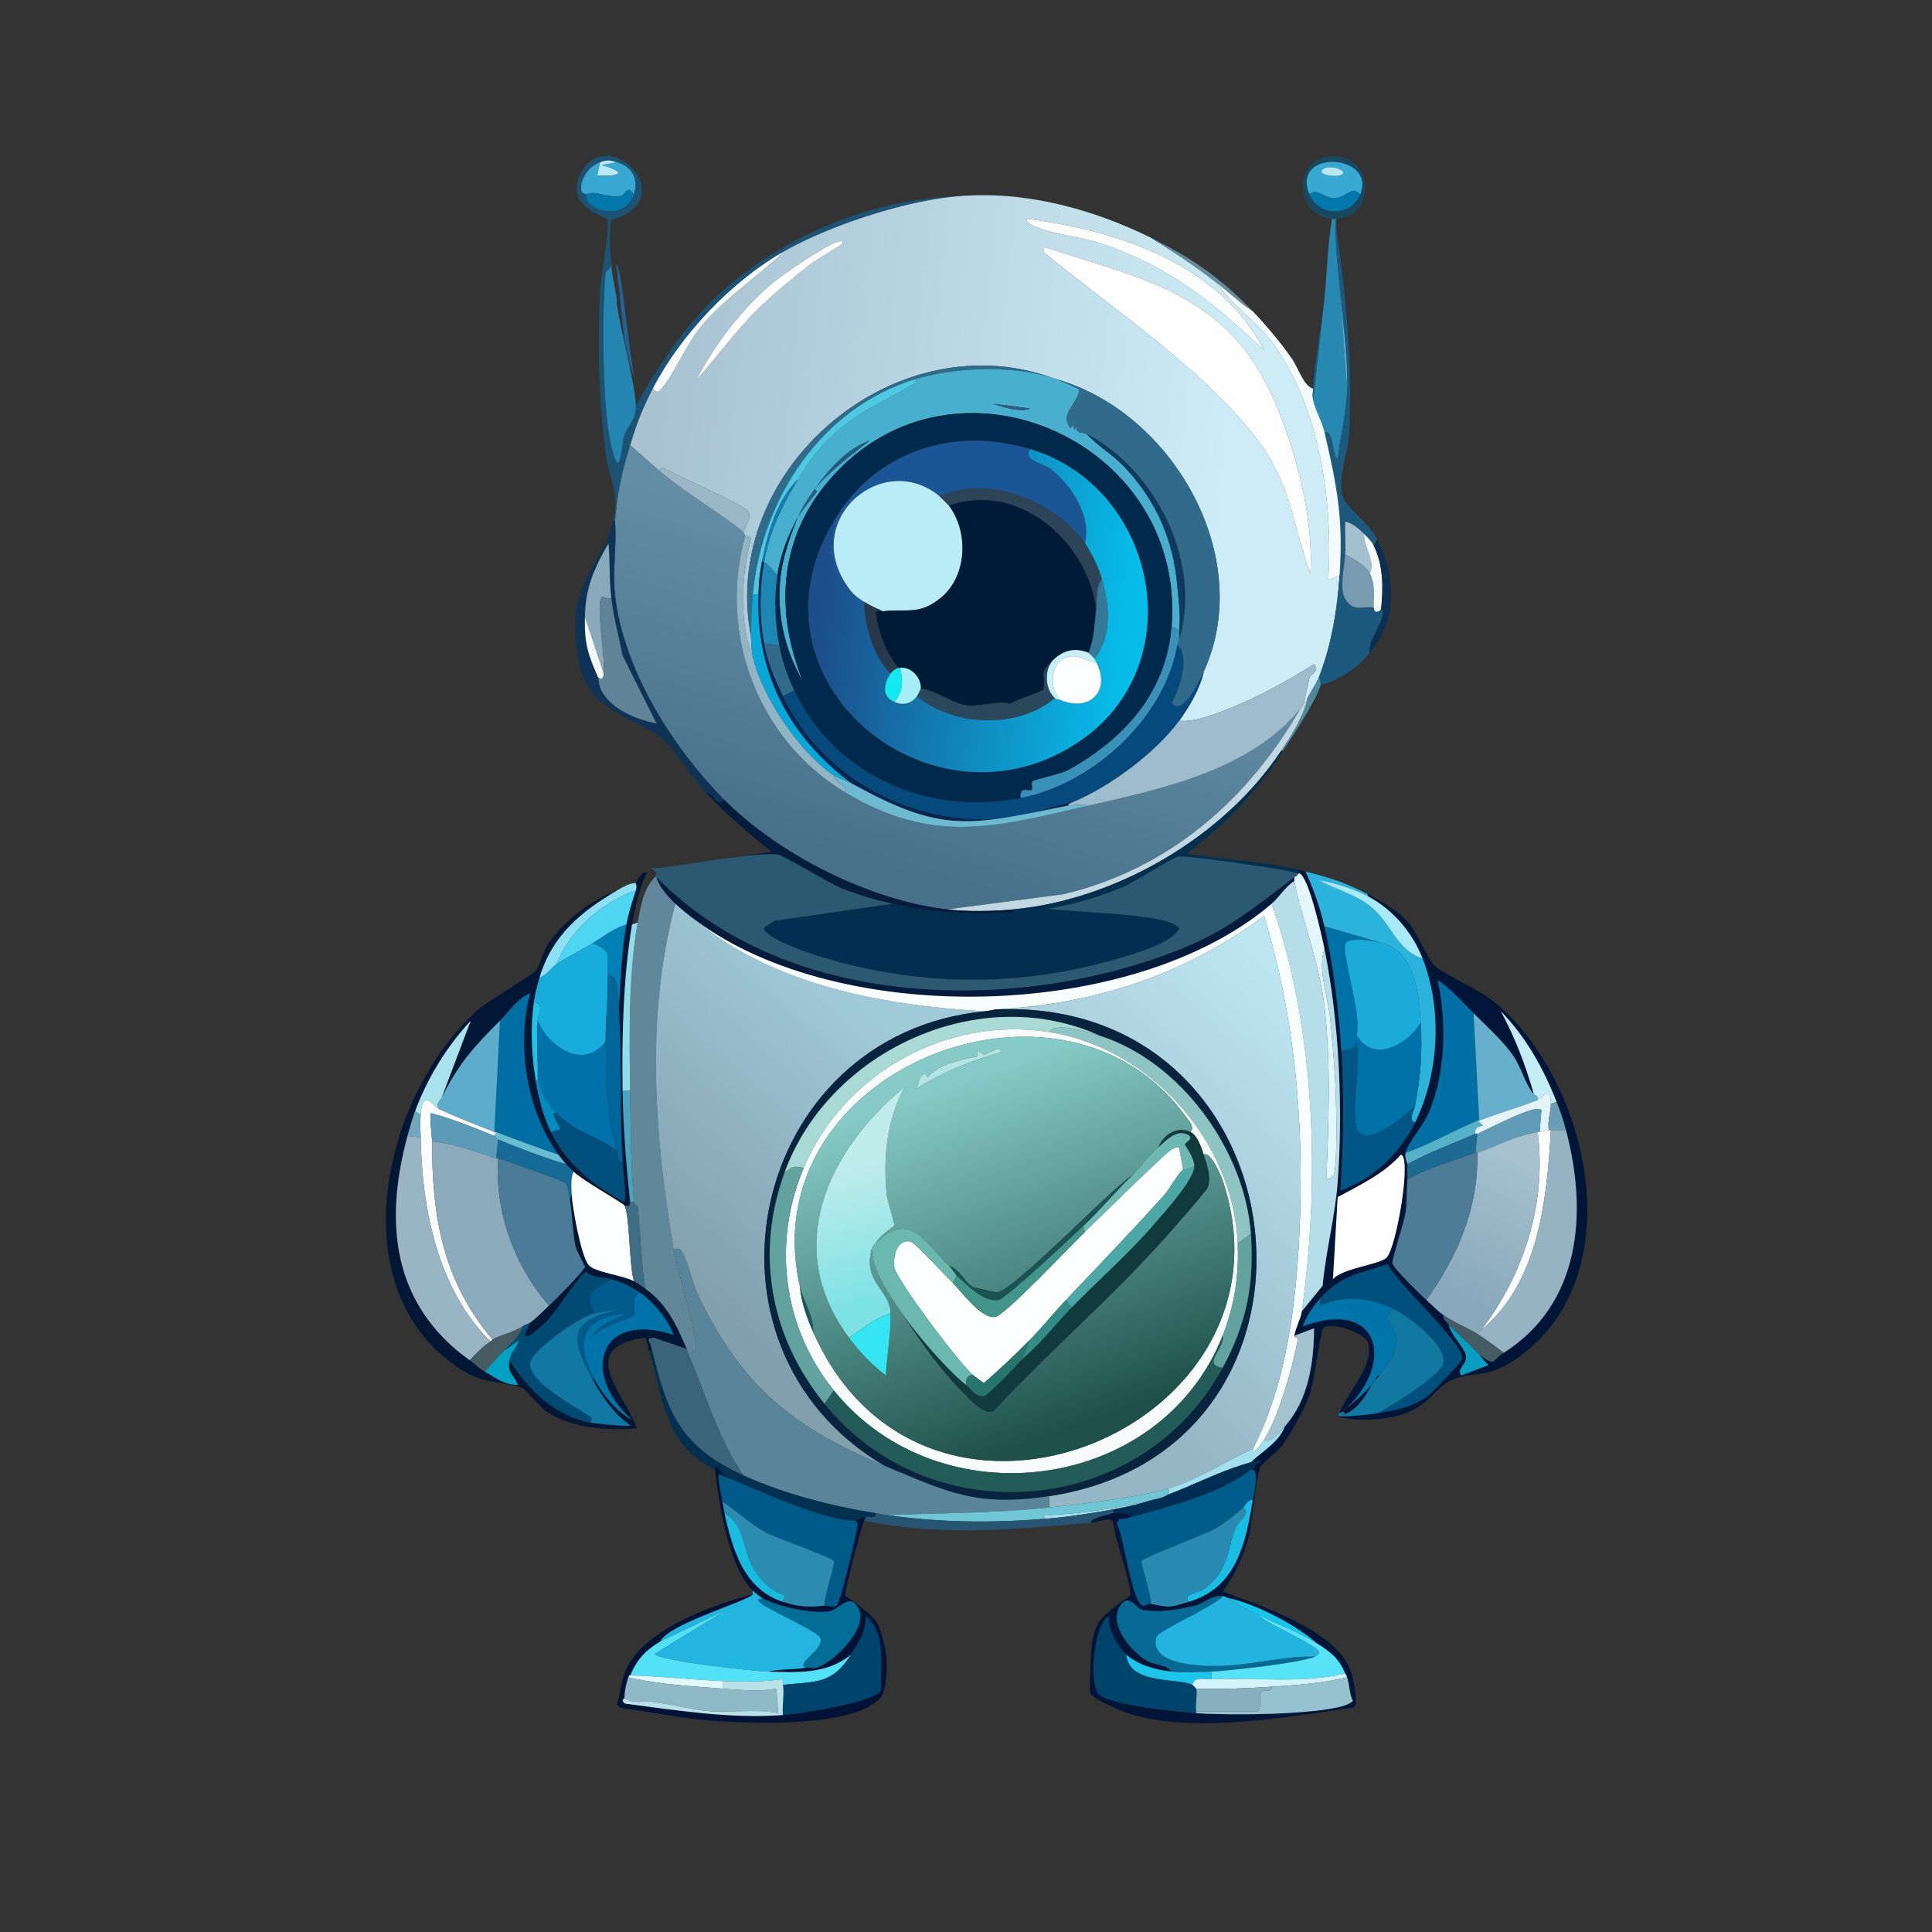 <svg xmlns="http://www.w3.org/2000/svg" width="1024" height="1024"><rect width="100%" height="100%" fill="#333333" stroke="none"/><defs><linearGradient id="a" x1="347.541" x2="700.407" y1="224.23" y2="263.094" gradientUnits="userSpaceOnUse"><stop offset="0%" style="stop-color:#a8c2d2"/><stop offset="85.352%" style="stop-color:#cdecf5"/></linearGradient></defs><defs><linearGradient id="b" x1="522.021" x2="475.213" y1="312.685" y2="463.593" gradientUnits="userSpaceOnUse"><stop offset="0%" style="stop-color:#648da5"/><stop offset="100%" style="stop-color:#47708a"/></linearGradient></defs><defs><linearGradient id="c" x1="437.851" x2="597.639" y1="313.989" y2="333.701" gradientUnits="userSpaceOnUse"><stop offset="0%" style="stop-color:#1c4e8b"/><stop offset="100%" style="stop-color:#07bce9"/></linearGradient></defs><defs><linearGradient id="d" x1="493.887" x2="377.905" y1="563.704" y2="693.411" gradientUnits="userSpaceOnUse"><stop offset="0%" style="stop-color:#a1cad9"/><stop offset="100%" style="stop-color:#829fad"/></linearGradient></defs><defs><linearGradient id="e" x1="703.179" x2="554.594" y1="540.526" y2="701.409" gradientUnits="userSpaceOnUse"><stop offset="0%" style="stop-color:#bde6f1"/><stop offset="100%" style="stop-color:#95b6c5"/></linearGradient></defs><defs><linearGradient id="f" x1="505.435" x2="571.238" y1="573.053" y2="756.614" gradientUnits="userSpaceOnUse"><stop offset="0%" style="stop-color:#86cbc7"/><stop offset="100%" style="stop-color:#1e504b"/></linearGradient></defs><defs><linearGradient id="g" x1="450.506" x2="468.297" y1="616.781" y2="688.611" gradientUnits="userSpaceOnUse"><stop offset="0%" style="stop-color:#c1ecec"/><stop offset="100%" style="stop-color:#7ee2e4"/></linearGradient></defs><defs><linearGradient id="h" x1="805.209" x2="771.217" y1="612.928" y2="687.551" gradientUnits="userSpaceOnUse"><stop offset="0%" style="stop-color:#a7c1cf"/><stop offset="100%" style="stop-color:#88a8bb"/></linearGradient></defs><path fill="#1c5375" d="M324 140c.063 1.798-2.976 4.231-3 4.5-1.958 21.88-1.919 71.034 3 92 4.837 20.613 5.274-1.085 7-6 1.919-5.464 6.027-7.45 6-15.5 13.558-23.826 27.481-45.002 48.5-63 33.389-28.59 78.43-46.657 122.5-48-28.233 2.401-67.375 15.188-92 29-28.068 15.742-55.354 44.526-70 73-5.593 10.873-8.449 18.285-12 30-4.449 14.679-6.914 25.193-8 41-.059-.764-.151-1.103-1-1 3.803-15.356-2.376-22.433-4-35.5-3.603-28.998-4.416-56.758-3-86 .284-5.872 5.312-35.219 4-38-1.064-2.256-23.623-6.626-14-25 13.919-26.576 54.865 13.903 16 25-1.512 8.391-.492 15.234 0 23.5m-6-54c-5.568 1.975-10.334 8.457-10 14.5.125 2.264 2.926 2.319 3 2.5.088.213-1.178 2.499 1 4.5 7.895 7.252 20.94 5.866 24-4.5 2.421-8.203-.807-14.626-9-17-3.955-1.146-5.112-1.38-9 0"/><path fill="#194760" d="M708 116c-.653.038-1.348.041-2 0-19.335-1.23-20.95-30.283-2.5-33 24.467-3.603 27.395 31.683 4.5 33m-14-13c5.087 12.425 22.455 11.613 27 0 8.497-21.71-36.911-24.209-27 0"/><path fill="#b9e8f7" d="m327 86-8 1.5c14.825 4.152 8.508 6.242-2.5 5.5l1.5-7c3.888-1.38 5.045-1.146 9 0"/><path fill="#38a9d2" d="M721 103c-5.306-4.917-6.867 2.08-14.5 2-4.796-.051-8.378-5.591-12.5-2-9.911-24.209 35.497-21.71 27 0m-18.5-14c-8.035 3.435 8.962 6.227 9.5 2.5-1.171-2.694-7.528-3.343-9.5-2.5"/><path fill="#38a7d1" d="M327 86c8.193 2.374 11.421 8.797 9 17-4.097-5.692-3.945.649-7.5 1-7.821.772-12.92-3.31-17.5-1-.074-.181-2.875-.236-3-2.5-.334-6.043 4.432-12.525 10-14.5l-1.5 7c11.008.742 17.325-1.348 2.5-5.5z"/><path fill="#b9e8f5" d="M702.5 89c1.972-.843 8.329-.194 9.5 2.5-.538 3.727-17.535.935-9.5-2.5"/><path fill="#0277aa" d="M336 103c-3.06 10.366-16.105 11.752-24 4.5-2.178-2.001-.912-4.287-1-4.5 4.58-2.31 9.679 1.772 17.5 1 3.555-.351 3.403-6.692 7.5-1"/><path fill="#0277ab" d="M721 103c-4.545 11.613-21.913 12.425-27 0 4.122-3.591 7.704 1.949 12.5 2 7.633.08 9.194-6.917 14.5-2"/><path fill="url(#a)" d="M610 126c12.223 7.614 23.648 15.056 35 24 8.106 12.14 21.535 20.805 30 32.5 24.686 34.104 31.583 83.917 29 125l6-2.5c-1.297 18.314-4.262 36.957-11 54-1.092 2.762-4.36 7.815-6 11-.421.818-1.346 1.815-2 3l3-13.5c.88-2.695 5.737-3.674 2.5-7.5-12.431 7.726-25.505 15.303-39 21-9.243 3.902-23.166 10.039-32.5 9 5.137-7.004 11.255-17.428 13-26 27.736-60.702-16.589-137.478-78-155a57 57 0 0 0-3-1c-83.702-29.385-175.706 49.376-159 137 .175 3.672.187 7.368 1 11-7.677-19.094-5.914-42.739-1-62.5-.565-1.567-2.893-1.371-3-1.5-.189-.229-.913-1.929-1-2 1.422-4.113 5.489-9.349 1.5-12-8.023-5.333-31.462-15.529-42-21-1.37-.711-3.914-2.127-3.5 1-5.421-4.537-10.588-9.452-16-14 3.551-11.715 6.407-19.127 12-30 2.907 2.204 2.532 2.346 5-.5 6.513-7.508 12.82-23.364 21-33 12.775-15.048 29.831-25.985 44-39.5 24.625-13.812 63.767-26.599 92-29 35.266-2.999 70.761 6.674 102 22m-65.5-10c-1.52 1.69 3.124 3.608 4 4 9.681 4.334 24.66 5.51 35 9 36.586 12.35 58.598 30.848 86.5 56.5-23.853-45.662-77.296-63.26-125.5-69.5m-100 12c-6.119 1.266-29.337 17.261-35 22-16.246 13.595-30.817 32.701-40.5 51.5 11.122-12.242 20.633-25.859 32.5-37.5 7.955-7.804 19.14-17.123 28-24 2.644-2.052 16.632-10.057 17-11 .574-1.472-.879-1.232-2-1m109 3-.5 2.5c36.951 30.54 83.392 60.745 113 99 18.234 23.559 18.892 44.767 28.5 71.5 1.957-28.969-7.704-65.717-19.5-92.5-24.476-55.575-68.091-63.379-121.5-80.5" style="fill:url(#a)"/>/&gt;<path fill="#fcfdfd" d="M544.5 116c48.204 6.24 101.647 23.838 125.5 69.5-27.902-25.652-49.914-44.15-86.5-56.5-10.34-3.49-25.319-4.666-35-9-.876-.392-5.52-2.31-4-4"/><path fill="#2789b2" d="M708 116c.08.978-.134 2.038 0 3-.471 10.643 1.16 21.403 2 32l4 55c-.31 12.461-3.526 25.14-5 37.5-3.399-2.677-1.644-15.039-7-14.5-1.378-5.942-5.254-12.361-6-17l6-54c1.362-13.985 1.661-28.105 4-42 .652.041 1.347.038 2 0"/><path fill="#1d587d" d="m730 286-2 3c-1.28-2.529-3.129-4.034-5-6-2.04-2.142-6.863-6.238-10-6.5-.314 5.789.431 11.74 0 17.5-.478 6.381-3.272 18.327 0 23.5 4.742 7.497 9.943 3.41 15 4.5.279.06.237 4.397 4 1-.014.134 1.472-.243 1 2.5-1.22 7.087-7.72 13.39-7 20.5-6.89 8.194-15.537 14.38-26 17 .06-.197-.539-3.402-1-4 6.738-17.043 9.703-35.686 11-54 2.116-29.881-1.4-47.545-8-76 5.356-.539 3.601 11.823 7 14.5 1.474-12.36 4.69-25.039 5-37.5.414-16.662-2.643-37.895-4-55-.84-10.597-2.471-21.357-2-32 5.339 38.397 9.084 72.334 7 111.5-.516 9.702-5.123 20.212-4 30 .996 8.684 13.628 14.762 19 25.5"/><path fill="#648aa0" d="M664 165c-6.704-4.33-12.712-10.045-19-15-11.352-8.944-22.777-16.386-35-24 21.331 10.465 37.583 21.759 54 39"/><path fill="#fdfdfd" d="M444.5 128c1.121-.232 2.574-.472 2 1-.368.943-14.356 8.948-17 11-8.86 6.877-20.045 16.196-28 24-11.867 11.641-21.378 25.258-32.5 37.5 9.683-18.799 24.254-37.905 40.5-51.5 5.663-4.739 28.881-20.734 35-22"/><path fill="#fefefe" d="M553.5 131c53.409 17.121 97.024 24.925 121.5 80.5 11.796 26.783 21.457 63.531 19.5 92.5-9.608-26.733-10.266-47.941-28.5-71.5-29.608-38.255-76.049-68.46-113-99z"/><path fill="#f7fafb" d="M346 206c14.646-28.474 41.932-57.258 70-73-14.169 13.515-31.225 24.452-44 39.5-8.18 9.636-14.487 25.492-21 33-2.468 2.846-2.093 2.704-5 .5"/><path fill="#2385b0" d="M337 215c.027 8.05-4.081 10.036-6 15.5-1.726 4.915-2.163 26.613-7 6-4.919-20.966-4.958-70.12-3-92 .024-.269 3.063-2.702 3-4.5.418 7.032 2.152 12.811 3 19.5.028.222-.373-.66 0 2 1.913 13.628 9.965 43.248 10 53.5"/><path fill="#256292" d="M326.5 140c2.232-.264 5.094 27.581 5.5 30.5 1.417 10.194 2.424 20.433 4.5 30.5-7.358-19.342-6.952-40.818-10-61"/><path fill="#f4fbfd" d="M664 165c7.089 7.445 15.216 17.045 21 25.5 3.044 4.449 5.985 14.233 11 15.5-.132 2.921-.509 2.833 0 6 .746 4.639 4.622 11.058 6 17 6.6 28.455 10.116 46.119 8 76l-6 2.5c2.583-41.083-4.314-90.896-29-125-8.465-11.695-21.894-20.36-30-32.5 6.288 4.955 12.296 10.67 19 15"/><path fill="#6bb3cd" d="M710 151c1.357 17.105 4.414 38.338 4 55z"/><path fill="#145e8e" d="M696 212c-.509-3.167-.132-3.079 0-6 .643-14.235 4.532-32.936 6-48z"/><path fill="#306b8c" d="M557 200c-20.929-6.396-51.102-5.399-72 1-50.053 15.325-81.239 63.623-86 114-.416 4.4-1.164 18.545-1 22-16.706-87.624 75.298-166.385 159-137"/><path fill="#49afce" d="M557 200c1.125.344 1.904.604 3 1 1.49.538 11.75 4.889 12 5.5-.855 8.073-10.876 12.716-4.5 20.5l1-2 1 3 1-2c-.171 4.31 3.225 2.802 5.5 4 5.898 6.584 13.942 11.031 20 17.5 17.596 18.79 25.931 39.534 28 63 .711 8.068 1.775 14.75 1 23.5l-4-2c7.701-100.294-119.961-154.562-184-74.5-24.48 30.605-25.842 67.937-11.5 103.5-10.096-17.381-14.302-37.421-11.5-57.5 1.23-8.811 5.372-21.374 9-29.5 1.642-2.965 7.57-10.313 10-13.5.055-.072-1.383-1.014-1-1.5 6.765-8.566 20.205-18.629 29-25.5-12.201 4.34-21.794 15.329-29 25.5-3.975 5.61-6.122 8.553-9 15-5.225 9.435-9.456 20.113-11 31-2.171-2.471-4.091-5.266-7-7 2.817-16.512 9.55-29.929 18-44 17.237-28.703 32.476-34.268 60.5-50 1.26-.708 3.162-1.011 1.5-3 20.898-6.399 51.071-7.396 72-1m-30.5 14c5.089 1.797 14.335 4.709 19.5 2.5z"/><path fill="#4ec9e3" d="M423 254c-10.822 10.359-16.216 28.346-19 43-1.414 7.442-1.714 10.352-2 18h-3c4.761-50.377 35.947-98.675 86-114 1.662 1.989-.24 2.292-1.5 3-28.024 15.732-43.263 21.297-60.5 50"/><path fill="#306b8c" d="M638 356c-2.363 5.172-11.409 24.252-17 16.5 4.066-7.37 10.015-24.459 3-30.5.277-1.577.899-2.247 1-3 12.054-40.81-12.031-89.537-49-109-2.275-1.198-5.671.31-5.5-4l-1 2-1-3-1 2c-6.376-7.784 3.645-12.427 4.5-20.5-.25-.611-10.51-4.962-12-5.5 61.411 17.522 105.736 94.298 78 155"/><path fill="#2d5c7f" d="m526.5 214 19.5 2.5c-5.165 2.209-14.411-.703-19.5-2.5"/><path fill="#00294c" d="M621 332c-2.731 35.572-25.823 60.055-54.5 76-4.233 2.354-17.747 5.107-19 6-1.188.846-.043 3.895-.5 4.5-1.292 1.709-6.814-2.634-6 4.5-48.812 9.56-98.293-11.437-120-57-3.653-7.668-6.464-15.6-8-24-2.265-12.386-2.793-24.362-1-37 1.544-10.887 5.775-21.565 11-31-3.628 8.126-7.77 20.689-9 29.5-2.802 20.079 1.404 40.119 11.5 57.5-14.342-35.563-12.98-72.895 11.5-103.5 64.039-80.062 191.701-25.794 184 74.5m-179-56c-51.425 85.644 53.825 170.706 131.5 116 58.745-41.373 39.141-134.041-27.5-154-40.884-12.245-81.82 1.06-104 38"/><path fill="#0f395e" d="M625 339c.213-1.593-.144-3.377 0-5 .775-8.75-.289-15.432-1-23.5-2.069-23.466-10.404-44.21-28-63-6.058-6.469-14.102-10.916-20-17.5 36.969 19.463 61.054 68.19 49 109"/><path fill="#245b84" d="M432 259c7.206-10.171 16.799-21.16 29-25.5-8.795 6.871-22.235 16.934-29 25.5"/><path fill="#1a5595" d="M546 238c-4.023 6.341 6.953 7.294 11.5 11 10.837 8.832 21.053 24.68 17.5 39-15.982-22.521-50.681-36.681-77-25-29.732-24.376-72.054 11.245-50 46-10.699-5.379-7.687-22.84-6-33 22.18-36.94 63.116-50.245 104-38"/><path fill="url(#b)" d="M350 250c14.091 11.792 30.694 21.129 44 32 .087.071.811 1.771 1 2-14.619 51.844 6.78 108.276 53 136 46.79 28.066 79.655 18.281 129 7 39.259-8.975 85.055-18.646 112-51-28.062 48.542-69.987 84.824-125.5 98l-61.5 8c-40.926-4.663-89.086-28.978-118-58-27.464-27.566-53.676-69.138-58-108.5-1.467-13.349.952-26.195 0-38.5 1.086-15.807 3.551-26.321 8-41 5.412 4.548 10.579 9.463 16 14" style="fill:url(#b)"/>/&gt;<path fill="url(#c)" d="M442 276c-1.687 10.16-4.699 27.621 6 33 3.208 5.055 4.945 6.792 10 10 .429 13.268 4.599 28.177 14 38-3.414 5.116-5.105 11.903 2 15 4.806 2.095 8.938 1.053 12-3 19.587 16.087 53.197 17.539 73 1 1.029.935 2.346.724 3 1 15.632 6.591 26.994-4.939 19-20-.261-.493-.746-1.693-1-2 9.755-12.162 7.934-28.261 4-42-1.766-6.168-5.312-13.803-9-19 3.553-14.32-6.663-30.168-17.5-39-4.547-3.706-15.523-4.659-11.5-11 66.641 19.959 86.245 112.627 27.5 154-77.675 54.706-182.925-30.356-131.5-116" style="fill:url(#c)"/>/&gt;<path fill="#9bb6c7" d="M394 282c-13.306-10.871-29.909-20.208-44-32-.414-3.127 2.13-1.711 3.5-1 10.538 5.471 33.977 15.667 42 21 3.989 2.651-.078 7.887-1.5 12"/><path fill="#137db3" d="M423 254c-8.45 14.071-15.183 27.488-18 44-.256-.152-1.164.143-1-1 2.784-14.654 8.178-32.641 19-43"/><path fill="#baecf7" d="M498 263c.391.321 4.788 4.717 5 5 10.601 14.146 9.66 37.551-4.5 49-11.48 9.282-18.045 5.439-30.5 7-3.469-1.643-6.716-2.916-10-5-5.055-3.208-6.792-4.945-10-10-22.054-34.755 20.268-70.376 50-46"/><path fill="#255c82" d="M423 274c2.878-6.447 5.025-9.39 9-15-.383.486 1.055 1.428 1 1.5-2.43 3.187-8.358 10.535-10 13.5"/><path fill="#2d4357" d="M575 288c3.688 5.197 7.234 12.832 9 19-3.331 4.155-2.314 10.15-3 16-4.511-36.123-41.322-68.06-78-55-.212-.283-4.609-4.679-5-5 26.319-11.681 61.018 2.479 77 25"/><path fill="#001b37" d="M581 323c-.95 8.098-.987 15.07-4 23-7.531-3.025-13.561-1.246-19 4-8.358 8.061-3.007 7.154-5 15.5-.265 1.108-15.585 5.668-17.5 7.5-6.243-1.792-16.295 1.53-22 1-8.929-.829-16.746-7.998-25.5-9 .487-5.797-5.311-11.856-11-11-.341.051-.729-.09-1 0-6.705-8.649-10.407-18.812-12-29.5.629-.973 2.876-.359 4-.5 12.455-1.561 19.02 2.282 30.5-7 14.16-11.449 15.101-34.854 4.5-49 36.678-13.06 73.489 18.877 78 55"/><path fill="#0e3357" d="M326 277c.952 12.305-1.467 25.151 0 38.5 4.324 39.362 30.536 80.934 58 108.5-4.761 4.271-5.483-4.16-10-4-6.394-6.894-17.927-24.972-23.5-29-18.003-13.013-39.989-13.456-44.5-44.5-5.757-39.618 12.454-44.067 19-70.5.849-.103.941.236 1 1m-16 50c-.261 14.002 1.533 19.599 7 32 .646 1.464.045 4.003 2 7.5 5.46 9.769 18.598 14.907 29 17l-18-36c-2.036-10.277-4.722-20.037-6-30.5-1.189-9.731-.598-19.325-1.5-29-7.619 13.225-12.212 23.573-12.5 39"/><path fill="#a4c0cf" d="M723 283c-.421 6.646 6.249 14.448 3 21-2.177-4.368-8.748-7.932-13-10 .431-5.76-.314-11.711 0-17.5 3.137.262 7.96 4.358 10 6.5"/><path fill="#f5f9fa" d="M728 289c5.296 10.467 5.215 22.721 4 34-3.763 3.397-3.721-.94-4-1-.143-6.76 1.028-11.924-2-18 3.249-6.552-3.421-14.354-3-21 1.871 1.966 3.72 3.471 5 6"/><path fill="#92b5c6" d="M399 348c4.72 21.09 24.915 51.103 43 63 .404 4.268 8.249 6.111 6 9-46.22-27.724-67.619-84.156-53-136 .107.129 2.435-.067 3 1.5-4.914 19.761-6.677 43.406 1 62.5"/><path fill="#0c2f52" d="M730 286c10.016 20.023 10.769 42.435-4 60-.72-7.11 5.78-13.413 7-20.5.472-2.743-1.014-2.366-1-2.5 1.215-11.279 1.296-23.533-4-34z"/><path fill="#8aaabc" d="M324 317c-1.434.67-4.388-.977-5-.5-3.5 2.731 2.034 33.421 1 40.5l-10-30c.288-15.427 4.881-25.775 12.5-39 .902 9.675.311 19.269 1.5 29"/><path fill="#789baf" d="M726 304c3.028 6.076 1.857 11.24 2 18-5.057-1.09-10.258 2.997-15-4.5-3.272-5.173-.478-17.119 0-23.5 4.252 2.068 10.823 5.632 13 10"/><path fill="#092650" d="M405 298c-2.458 14.408-2.581 28.522 0 43 1.794 10.065 5.654 18.866 10 28 20.573 43.236 67.761 68.604 115.5 65 13.174-.995 25.71-6.582 38.5-9-.984.412-2.574.858-3 2-52.311 10.403-65.927 15.287-115-12-32.949-24.756-50.554-58.497-49-100 .286-7.648.586-10.558 2-18-.164 1.143.744.848 1 1"/><path fill="#1d86b3" d="M412 305c-1.793 12.638-1.265 24.614 1 37l-8-1c-2.581-14.478-2.458-28.592 0-43 2.909 1.734 4.829 4.529 7 7"/><path fill="#357897" d="M580 349c-.267-.323-2.803-2.921-3-3 3.013-7.93 3.05-14.902 4-23 .686-5.85-.331-11.845 3-16 3.934 13.739 5.755 29.838-4 42"/><path fill="#0aa6d8" d="M402 315c-1.554 41.503 16.051 75.244 49 100-2.298-1.278-6.331-2.244-9-4-18.085-11.897-38.28-41.91-43-63-.813-3.632-.825-7.328-1-11-.164-3.455.584-17.6 1-22z"/><path fill="#618398" d="M324 317c1.278 10.463 3.964 20.223 6 30.5l18 36c-10.402-2.093-23.54-7.231-29-17-1.955-3.497-1.354-6.036-2-7.5 2.179 1.519 2.626.561 3-2 1.034-7.079-4.5-37.769-1-40.5.612-.477 3.566 1.17 5 .5"/><path fill="#28394c" d="M468 324c-1.124.141-3.371-.473-4 .5 1.593 10.688 5.295 20.851 12 29.5-1.439.477-3.352 2.028-4 3-9.401-9.823-13.571-24.732-14-38 3.284 2.084 6.531 3.357 10 5"/><path fill="#f3f9f9" d="M320 357c-.374 2.561-.821 3.519-3 2-5.467-12.401-7.261-17.998-7-32z"/><path fill="#3991b9" d="M625 334c-.144 1.623.213 3.407 0 5-.101.753-.723 1.423-1 3-6.822 38.87-44.738 73.506-83 81-.814-7.134 4.708-2.791 6-4.5.457-.605-.688-3.654.5-4.5 1.253-.893 14.767-3.646 19-6 28.677-15.945 51.769-40.428 54.5-76z"/><path fill="#306b8c" d="M413 342c1.536 8.4 4.347 16.332 8 24l-6 3c-4.346-9.134-8.206-17.935-10-28z"/><path fill="#064a7d" d="M638 356c-1.745 8.572-7.863 18.996-13 26-12.425 16.94-36.661 34.904-56 43-12.79 2.418-25.326 8.005-38.5 9-47.739 3.604-94.927-21.764-115.5-65l6-3c21.707 45.563 71.188 66.56 120 57 38.262-7.494 76.178-42.13 83-81 7.015 6.041 1.066 23.13-3 30.5 5.591 7.752 14.637-11.328 17-16.5"/><path fill="#c8f0f8" d="M577 346c.197.079 2.733 2.677 3 3 .254.307.739 1.507 1 2-5.231-.141-8.283-4.151-14.5-3-9.722 1.8-11.037 16.725-4.5 23-.654-.276-1.971-.065-3-1-5.167-4.697-5.686-14.935-1-20 5.439-5.246 11.469-7.025 19-4"/><path fill="#fdfefe" d="M581 351c7.994 15.061-3.368 26.591-19 20-6.537-6.275-5.222-21.2 4.5-23 6.217-1.151 9.269 2.859 14.5 3"/><path fill="#2b475c" d="M558 350c-4.686 5.065-4.167 15.303 1 20-19.803 16.539-53.413 15.087-73-1 .341-.451 1.981-3.777 2-4 8.754 1.002 16.571 8.171 25.5 9 5.705.53 15.757-2.792 22-1 1.915-1.832 17.235-6.392 17.5-7.5 1.993-8.346-3.358-7.439 5-15.5"/><path fill="#9ebccd" d="M691 373c-.907 1.642-1.61 2.326-2 3-26.945 32.354-72.741 42.025-112 51-1.608-.813-9.656-.267-11 0 .426-1.142 2.016-1.588 3-2 19.339-8.096 43.575-26.06 56-43 9.334 1.039 23.257-5.098 32.5-9 13.495-5.697 26.569-13.274 39-21 3.237 3.826-1.62 4.805-2.5 7.5z"/><path fill="#a7eff7" d="M488 365c-.019.223-1.659 3.549-2 4-3.062 4.053-7.194 5.095-12 3 4.767-5.522 4.705-11.116 3-18 5.689-.856 11.487 5.203 11 11"/><path fill="#13e9f1" d="M476 354c.271-.09.659.051 1 0 1.705 6.884 1.767 12.478-3 18-7.105-3.097-5.414-9.884-2-15 .648-.972 2.561-2.523 4-3"/><path fill="#50889d" d="M700 363c-2.671 8.799-14.588 26.689-20 35h-1c5.329-8.023 12.105-18.56 14-28 1.64-3.185 4.908-8.238 6-11 .461.598 1.06 3.803 1 4"/><path fill="#c1d7e2" d="M679 398c-30.303 45.623-87.423 78.912-142 84-11.095 1.034-23.95 1.259-35 0l61.5-8c55.513-13.176 97.438-49.458 125.5-98 .39-.674 1.093-1.358 2-3 .654-1.185 1.579-2.182 2-3-1.895 9.44-8.671 19.977-14 28"/><path fill="#022f4f" d="M689 461v2c-.233-.144-.719.134-1 0-4.214-1.999-59.08-9.777-63.5-9-2.75.484-23.354 13.61-29 16-12.642 5.35-25.904 9.323-39.5 11.5 8.591 2.082 67.7 2.479 69 11-4.658 6.855-17.449 10.935-25.5 13.5-54.645 17.409-110.184 17.723-165 1-4.509-1.376-30.68-10.036-29.5-15.5l5.5-3.5 62.5-9c19.745 4.422 39.264 5.584 59.5 5 1.826-.053 4.937 1.001 4.5-2 54.577-5.088 111.697-38.377 142-84h1c-14.422 22.146-30.059 38.304-51 54.5 19.786 3.063 40.473 4.144 60 8.5"/><path fill="#6db9cf" d="M451 415c49.073 27.287 62.689 22.403 115 12 1.344-.267 9.392-.813 11 0-49.345 11.281-82.21 21.066-129-7 2.249-2.889-5.596-4.732-6-9 2.669 1.756 6.702 2.722 9 4"/><path fill="#041d3e" d="M384 424c28.914 29.022 77.074 53.337 118 58 11.05 1.259 23.905 1.034 35 0 .437 3.001-2.674 1.947-4.5 2-20.236.584-39.755-.578-59.5-5-8.991-2.013-17.946-4.612-26.5-8-6.547-2.593-31.212-17.548-34-18-9.989-1.618-49.528 5.447-62.5 7l59-8.5c-12.403-10.004-24.12-19.768-35-31.5 4.517-.16 5.239 8.271 10 4"/><path fill="#2c5972" d="m473 479-62.5 9-5.5 3.5c-1.18 5.464 24.991 14.124 29.5 15.5 54.816 16.723 110.355 16.409 165-1 8.051-2.565 20.842-6.645 25.5-13.5-1.3-8.521-60.409-8.918-69-11 13.596-2.177 26.858-6.15 39.5-11.5 5.646-2.39 26.25-15.516 29-16 4.42-.777 59.286 7.001 63.5 9 .067 1.218-1.404 1.547-2 2-21.816 16.596-36.019 28.684-62.5 39-86.938 33.867-207.383 30.802-275.5-39h-1c1.912-2.616.695-3.41-2-4.5.478-.984 3.689-.343 5-.5 12.972-1.553 52.511-8.618 62.5-7 2.788.452 27.453 15.407 34 18 8.554 3.388 17.509 5.987 26.5 8"/><path fill="#011538" d="M692 462c4.224 9.165 7.71 19.176 10 29 4.678 20.074 7.703 45.37 9 66 1.549 24.638.992 49.393-.5 74 17.398-6.343 31.46-19.626 39.5-36 12.759-25.983 14.606-59.949 4-87-5.463-13.932-15.719-25.877-29-33v-1c7.398 3.877 15.288 8.28 21 14.5 5.304 5.776 10.986 20.641 14.5 23.5 8.156 6.634 23.784 11.772 35 22 49.021 44.706 69.143 145.43 7 187-14.166 9.476-20.522 5.731-32 10-11.811 4.393-12.367 18.14-39 21-5.347.574-18.322 1.161-22.5-2 1.348 1.747 17.942-.502 21-1 10.131-1.651 17.799-2.896 26.5-9 2.019-1.416 18.2-18.19 18.5-19.5 1.742-7.617-35.084-40.595-39.5-50.5-15.458 5.479-23.977 5.318-35.5 18-3.769 4.149-7.713 9.64-9.5 15 40.997-15.446 49.743 19.718 21.5 45-.289.241-1.488.871-2 1 3.702-10.714 18.912-25.302 15-37.5-1.575-4.91-20.952-12.168-24-7-.975 1.653-4.665 28.359-7 35-2.852 8.111-9.167 18.772-14 26-2.453 3.668-11.343 10.441-12 12-2.925 6.947-3.725 29.43-7 40-2.848 9.19-7.245 18.253-13 26 20.139 7.712 60.597 20.413 68 42.5 1.098 3.275 4.374 16.92 1.5 19-35.575 5.085-81.921 13.526-117 4-3.741-1.016-21.493-8.428-22.5-11.5-.621-1.893-.07-12.474 0-15.5.165-7.183.55-14.898 4-21.5 3.213-6.149 16.707-13.905 17-15 1.231-4.597-8.907-31.983-9-39-1.719-2.565-8.091.24-11 .5-4.263-1.31 10.356-4.917 11-5 3.074-.398 7.488-.191 10 2-2.124.592-4.202 1.341-6.5 1l-1.5 2.5c3.83 7.099 7.777 40.781 13.5 43.5 1.878.558 2.838-1.366 4.5-1 10.276 2.265 9.792 1.993 20-1 25.037-7.342 30.127-30.322 34-54 .466-2.851 4.079-16.723-1-16 1.952-1.493 3.361-3.72 6-4.5-1.838-1.139-4.274.003-6 .5 6.24-5.943 14.885-10.592 18-19 12.599-14.14 15.364-33.804 15.5-52l-10.5 4c.878-4.771 3.431-8.961 4-13l11-13.5c1.731-18.483 6.609-36.414 8-55 2.928-39.109.798-85.15-7-123.5-1.404-6.902-8.001-36.92-13-40v-2c.86.192 1.633.674 3 1m53 149c-.618 2.776 1.033 5.698 1 6-.356 3.271.177 6.028 0 8-.514 5.717-.255 11.941-1 17.5-.668 4.988-7.302 25.074-7 27 .424 2.7 14.974 16.82 18 19.5 2.964 2.625 5.802 5.698 9 8-.275 2.52 1.675 3.511 3 5 .219 4.76 8.544 12.657 9 16.5.618 5.211-5.18 6.611-2.5 10.5l14.5-5.5c-1.946-1.594-3.373-3.637-5-5.5 9.222 6.584 6.269 3.27 13-1 41.064-26.052 44.528-74.501 33-118-1.661-6.267-2.687-9.066-5-15-6.922-17.762-16.187-34.313-29.5-48 7.536 13.951 13.12 28.704 17.5 44-4.295-4.523-6.693-14.34-11-20.5-5.502-7.87-14.162-15.714-21-22.5-6.096-6.051-11.751-12.695-19-17.5 4.893 22.882 4.352 49.225-5 71-2.628 6.12-10.835 15.27-12 20.5m-2.5 1c-9.169 10.292-21.619 16.003-33.5 22.5l-2.5 43.5c5.065-5.976 25.042-7.729 28.5-11.5 5.289-5.767 13.326-53.707 7.5-54.5M621 886c-8.166-.868-17.803-3.446-24-9-4.472-4.008-10.481-14.521-9-20.5-8.702 4.588-10.753 36.624-5.5 41.5 6.293 5.842 41.915 9.273 51.5 10 15.897 1.205 62.565 1.057 78.5-4 .943-.299 4.228-1.685 4.5-2.5-1.808-3.899-1.693-8.452-3-12.5-.489-1.516-.941-1.861-1-2-3.445-8.16-7.679-11.318-15-16-11.38-9.938-32.09-20.748-47-24-1.036-.226-1.175-.856-3-1-6.808-.538-8.781 3.639-14.5 5-8.899 2.118-19.998 4.23-29 2-1.839-.456-6.838-9.939-11.5-.5-4.681 9.476 6.79 22.829 14.5 27.5 4.475 2.711 10.631 2.053 13.5 6"/><path fill="#021636" d="M335 490c-4.709 27.879-5.438 59.64-5 88 .303 19.607 1.904 39.512 4 59-.251.216.729 2.905-3 2-.798-1.413-21.865-13.088-27-18-1.035-.99-3.174-3.06-4-4a73 73 0 0 1-4-5c-16.757-23.027-22.503-58.128-15-85.5-6.526 2.381-11.286 9.765-16 14.5-14.102 14.163-21.935 22.703-31 41l15.5-41c-12.771 13.784-22.948 30.335-29.5 48-1.406 3.791-2.927 9.046-4 13-12.645 46.591-7.831 89.77 33 119 2.598 1.86 4.696 4.162 8 6 5.712 3.178 10.163 7.081 17.5 7-2.507-5.818-5.742-6.47-4.5-13 10.448 15.877 23.755 29.298 43 33 2.17.417 20.364 2.339 21 1.5-8.865-6.423-14.797-14.986-20-24.5h1c4.027 7.457 12.143 17.726 20 21.5-27.881-24.757-17.164-57.945 22-45-2.991-8.232-10.796-17.551-18-22.5-4.734-3.252-9.487-5.393-15-7-4.509-1.315-9.626-.401-13.5-4-9.38 8.926-15.513 23.268-26 31-1.335.985-5.148 4.964-6.5 2.5l3-6.5c3.049-2.083 7.008-6.329 10-9 2.66-2.375 18.876-18.821 19-20.5.044-.603-4.534-8.634-5-11-1.562-7.94-1.633-17.115-3-24.5l1-3c.363 6.963 4.938 32.71 9 37.5 3.133 3.694 17.748 5.435 24 8.5 1.601.785 4.393 2.852 6 4 11.637 8.312 16.553 19.345 22 32l-17.5-6-2.5.5c-.588 1.675.864 2.484 1 3.5.139 1.037.426 2.98-1 3-.653-2.11-.966-6.227-2.5-7-36.267 5.512-11.056 28.606-4 48-15.818 1.447-34.649-.071-48-9-3.117-2.085-11.136-11.591-12-12-9.111-4.314-19.764-1.516-33-10-65.114-41.738-42.038-144.611 8-190 6.702-6.079 29.127-18.756 31.5-21.5 1.818-2.102 4.318-11.443 7-15 9.162-12.151 21.612-22.135 36-27.5-19.134 11.231-34.336 23.827-41 46-1.16 3.86-2.459 9.049-3 13-1.948 14.24-1.272 28.002 1 42 1.499 9.241 3.984 18.561 8 27 7.927 16.657 22.681 28.365 38.5 37 1.941-.262-.287-17.561-.5-21-1.685-27.214-.244-54.54-2-81 .895-14.938 1.397-30.258 4-45 1.018-5.767 3.134-12.41 5-18 .72-2.158-.078-3.816 0-4 .574-1.349 3.569-6.822 6-5.5-4.346 8.546-6.42 18.147-8 27.5"/><path fill="#2bb3dc" d="M725 474v1c-7.072-3.793-17.966-7.249-26-8.5 7.757 4.431 18.256 7.337 25.5 12.5 13.165 9.384 14.928 24.519 29.5 29 10.606 27.051 8.759 61.017-4 87-3.921-1.287-.59-6.059 0-9 2.927-14.598 3.989-29.006 3-44-1.042-15.798-2.884-36.841-20-42l-31-9c-2.29-9.824-5.776-19.835-10-29 12.514 2.981 21.651 6.053 33 12"/><path fill="#e3f6fc" d="M702 503c-3.822 10.487 1.894 25.283 3 36.5 1.222 12.397 2.641 28.724 3 41 .231 7.9.901 35.945-1 42-.19.606-3.044 3.542-4 2 1.224-30.032 2.467-61.132-1-91-2.761-23.791-11.733-44.939-16-66.5-.122-.619.058-1.356 0-2 .596-.453 2.067-.782 2-2 .281.134.767-.144 1 0 4.999 3.08 11.596 33.098 13 40"/><path fill="#61879b" d="M348 465c1.465 5.227 6.233 10.346 10 14-15.983 59.132-11.159 123.05-1 183 1.587 9.362 12.441 46.589 12 51.5-.392 4.369-1.699 2.475-4 4.5-.623-1.459-.717-2.344-1-3-5.447-12.655-10.363-23.688-22-32-2.157-14.411-2.616-29.007-4-43.5-.043-.45-1.887-1.249-2-2.5-1.737-19.232-1.731-39.608-2-59-.392-28.307-1.044-61.258 4-89 1.522-8.371 2.825-17.606 9-24z"/><path fill="#031b3c" d="M686 465c.058.644-.122 1.381 0 2-4.841 2.955-7.842 8.446-12 12-72.757 62.195-228.257 65.869-305 9-3.533-2.618-7.868-5.962-11-9-3.767-3.654-8.535-8.773-10-14 68.117 69.802 188.562 72.867 275.5 39 26.481-10.316 40.684-22.404 62.5-39"/><path fill="#a7e9f8" d="M725 475c13.281 7.123 23.537 19.068 29 33-14.572-4.481-16.335-19.616-29.5-29-7.244-5.163-17.743-8.069-25.5-12.5 8.034 1.251 18.928 4.707 26 8.5"/><path fill="#b5deea" d="M702 503c7.798 38.35 9.928 84.391 7 123.5-1.391 18.586-6.269 36.517-8 55L690 695c9.785-69.468 7.295-149.646-16-216 4.158-3.554 7.159-9.045 12-12 4.267 21.561 13.239 42.709 16 66.5 3.467 29.868 2.224 60.968 1 91 .956 1.542 3.81-1.394 4-2 1.901-6.055 1.231-34.1 1-42-.359-12.276-1.778-28.603-3-41-1.106-11.217-6.822-26.013-3-36.5"/><path fill="#8fdff4" d="M337 468c-.078.184.72 1.842 0 4-17.763 6.116-35.21 21.199-42 39-2.841 1.931-5.403 6.279-9 7 6.664-22.173 21.866-34.769 41-46 3.093-1.816 6.267-3.827 10-4"/><path fill="#4dd5f2" d="M337 472c-1.866 5.59-3.982 12.233-5 18-6.417 1.905-12.363 6.529-18 10-5.679 3.497-13.768 7.443-19 11 6.79-17.801 24.237-32.884 42-39"/><path fill="url(#d)" d="M369 488c41.551 34.506 100.085 44.999 153 48-124.382 12.029-161.117 177.433-53 241-48.272-20.144-75.744-41.801-99-90.5-2.823-5.911-5.317-17.173-8-22-1.496-2.692-1.739-2.839-5-2.5-10.159-59.95-14.983-123.868 1-183 3.132 3.038 7.467 6.382 11 9" style="fill:url(#d)"/>/&gt;<path fill="#f8fdfe" d="M690 695c-.569 4.039-3.122 8.229-4 13-.251 1.365 2.128.841 2 1.5-2.811 14.49-10.108 41.299-18 53.5-1.549 2.394-3.586 4.847-5.5 7l-.5-2c18.698-36.125 23.53-80.986 25-121.5 1.967-54.212-3.113-109.252-19-161-42.351 31.317-89.316 46.57-142 49.5-.64.026-4.182.824-6 1-52.915-3.001-111.449-13.494-153-48 76.743 56.869 232.243 53.195 305-9 23.295 66.354 25.785 146.532 16 216"/><path fill="url(#e)" d="M664 768c-14.596 6.462-29.66 16.601-45 21-16.991 4.873-44.965 8.138-63 10v-6c162.867-24.556 137.491-264.77-28-258 52.684-2.93 99.649-18.183 142-49.5 15.887 51.748 20.967 106.788 19 161-1.47 40.514-6.302 85.375-25 121.5" style="fill:url(#e)"/>/&gt;<path fill="#90dcea" d="M334 578h-4c-.438-28.36.291-60.121 5-88l3-1c-5.044 27.742-4.392 60.693-4 89"/><path fill="#0080b4" d="M332 490c-2.603 14.742-3.105 30.062-4 45-.413-6.224.587-18.747-6-18-.491-9.845 3.036-12.992-8-17 5.637-3.471 11.583-8.095 18-10"/><path fill="#0071a7" d="M733 500c-3.74-1.127-18.802-3.963-20 .5-1.724 6.419 9.167 38.234 6 48 8.658 15.359 27.128 5.245 34-6.5.989 14.994-.073 29.402-3 44-4.547 4.896-27.049 24.109-31 11.5-2.986-9.532 2.632-33.645 0-45-1.376 4.982-3.659 2.967-8 4.5-1.297-20.63-4.322-45.926-9-66z"/><path fill="#1babdb" d="M733 500c17.116 5.159 18.958 26.202 20 42-6.872 11.745-25.342 21.859-34 6.5 3.167-9.766-7.724-41.581-6-48 1.198-4.463 16.26-1.627 20-.5"/><path fill="#18acdd" d="M322 517c.585 11.718-1.196 23.298-1 35-11.207 15.44-30.254 3.133-36-11 .332-4.574 3.815-8.512-2-10 .541-3.951 1.84-9.14 3-13 3.597-.721 6.159-5.069 9-7 5.232-3.557 13.321-7.503 19-11 11.036 4.008 7.509 7.155 8 17"/><path fill="#006598" d="M328 535c1.756 26.46.315 53.786 2 81-2.462.53-2.105-3.184-3-6-6.423-20.211-5.647-36.925-6-58-.196-11.702 1.585-23.282 1-35 6.587-.747 5.587 11.776 6 18"/><path fill="#0070a4" d="m781 537 3 57c-.286.116-.715-.118-1 0-12.786 5.284-24.865 12.513-38 17 1.165-5.23 9.372-14.38 12-20.5 9.352-21.775 9.893-48.118 5-71 7.249 4.805 12.904 11.449 19 17.5"/><path fill="#006ea3" d="M296 612c-11.081-3.688-22.096-7.836-33-12-.291-.111-.71.112-1 0l3-59c4.714-4.735 9.474-12.119 16-14.5-7.503 27.372-1.757 62.473 15 85.5"/><path fill="#1fc3e7" d="M285 541c-.792 10.916.242 18.918 0 29-.028 1.152.549 2.924-1 3-2.272-13.998-2.948-27.76-1-42 5.815 1.488 2.332 5.426 2 10"/><path fill="#09243f" d="M556 793c-38.449 5.797-53.573-2.05-87-16-108.117-63.567-71.382-228.971 53-241 1.818-.176 5.36-.974 6-1 165.491-6.77 190.867 233.444 28 258M416 621c-15.95 43.363-7.672 87.628 21 123 56.616 69.847 168.161 59.943 211-19 12.559-23.143 16.907-44.256 15-71-3.153-44.203-37.174-91.396-80-105-63.507-29.033-143.376 7.772-167 72"/><path fill="#c4ecf5" d="m825 584-3 1c-.26-11.094-3.888-3.268-7-2 .618-2.139-1.27-2.231-2-3-4.38-15.296-9.964-30.049-17.5-44 13.313 13.687 22.578 30.238 29.5 48"/><path fill="#66afcd" d="M813 580c.73.769 2.618.861 2 3-9.999 4.074-20.738 6.838-31 11l-3-57c6.838 6.786 15.498 14.63 21 22.5 4.307 6.16 6.705 15.977 11 20.5"/><path fill="#a9d9d5" d="M583 549c-5.875-1.866-23.024-7.647-27-2-54.117-8.558-108.781 21.709-130 72-7.497-1.686-6.185.658-10 2 23.624-64.228 103.493-101.033 167-72"/><path fill="#aae2ee" d="M234 582c-1.031 2.082-3.474 2.822-1 6-3.083-1.407-3.767-4.513-7.5-5-2.523 2.596-1.991 4.245-2.5 8l-3-2c6.552-17.665 16.729-34.216 29.5-48z"/><path fill="#5eaccc" d="M262 600c-9.696-3.754-19.546-7.684-29-12-2.474-3.178-.031-3.918 1-6 9.065-18.297 16.898-26.837 31-41z"/><path fill="#0071a9" d="M321 552c.353 21.075-.423 37.789 6 58-11.426-8.737-21.375-9.036-32-20-5.562-5.739-7.981-9.515-10-20 .242-10.082-.792-18.084 0-29 5.746 14.133 24.793 26.44 36 11"/><path fill="#8fc4c5" d="M583 549c42.826 13.604 76.847 60.797 80 105l-7 5c-2.421-54.413-46.483-103.537-100-112 3.976-5.647 21.125.134 27 2"/><path fill="#f8fbfc" d="M556 547c53.517 8.463 97.579 57.587 100 112 .758 17.039-1.743 33.193-8 49-32.875 83.06-150.041 98.241-206 29-27.166-33.614-32.752-78.296-16-118 21.219-50.291 75.883-80.558 130-72M424 682c.64 8.34 3.979 17.159 7 24 59.471 134.67 261.015 50.504 217-80.5-.698-2.077-6.63-15.911-10-13.5-1.184-3.592-3.383-10.361-7-12 2.244-2.897-.545-5.453-2-7.5-64.928-91.378-231.175-25.654-205 89.5"/><path fill="url(#f)" d="M631 600c-7.072-3.206-14.077 1.149-17 8-4.472 3.673-9.606 10.692-14 15-11.555 7.517-62.45 60.893-71.5 62-.662.081-12.408-2.692-13-3-3.671-1.909-7.629-10.152-12.5-11-12.358-11.746-20.561-30.432-39-12 2.768-4.88 9.812-8.837 10-9.5.288-1.016-3.769-13.499-4-16-1.922-20.828-.237-38.822 9.5-57.5-40.99 33.94-65.081 85.333-29.5 133 5.688 7.62 11.925 14.237 19.5 20 .548-10.581 2.807-22.512 2.5-33-.364-12.464-14.874-16.423-10-34 .918 12.577 8.881 23.713 16 34 9.199 13.821 20.114 29.909 32 41.5 3.736 3.643 11.043 12.729 16.5 10.5 29.115-31.301 63.193-60.706 91.5-92.5 3.188-3.58 21.014-23.75 22-26 2.165-4.943-.337-12.455-2-17.5 3.37-2.411 9.302 11.423 10 13.5 44.015 131.004-157.529 215.17-217 80.5.394-8.326-5.276-16.417-7-24-26.175-115.154 140.072-180.878 205-89.5 1.455 2.047 4.244 4.603 2 7.5m-102.5-44c-.459.024-5.289 2.69-7 3-.177.032-2.824-2.037-3-2-.978.208-.018 2.767-1 3-9.52 2.256-18.757 3.346-26 11l-1-2c-4.722 1.547-2.472 5.42-5.5 8.5 14.319-9.279 29.976-15.37 46-20-.82-.834-1.136-1.572-2.5-1.5" style="fill:url(#f)"/>/&gt;<path fill="#005684" d="M750 586c-.59 2.941-3.921 7.713 0 9-8.04 16.374-22.102 29.657-39.5 36 1.492-24.607 2.049-49.362.5-74 4.341-1.533 6.624.482 8-4.5 2.632 11.355-2.986 35.468 0 45 3.951 12.609 26.453-6.604 31-11.5"/><path fill="#b2e5e4" d="M528.5 556c1.364-.072 1.68.666 2.5 1.5-16.024 4.63-31.681 10.721-46 20 3.028-3.08.778-6.953 5.5-8.5l1 2c7.243-7.654 16.48-8.744 26-11 .982-.233.022-2.792 1-3 .176-.037 2.823 2.032 3 2 1.711-.31 6.541-2.976 7-3"/><path fill="#028ac1" d="M295 590c-4.638-1.935 2.536 8.29 2 8.5l-5 1.5c-4.016-8.439-6.501-17.759-8-27 1.549-.076.972-1.848 1-3 2.019 10.485 4.438 14.261 10 20"/><path fill="url(#g)" d="M464 659c-.382.674-1.643 1.711-2 3-4.874 17.577 9.636 21.536 10 34-8.488 2.775-14.602 8.127-22 13-35.581-47.667-11.49-99.06 29.5-133-9.737 18.678-11.422 36.672-9.5 57.5.231 2.501 4.288 14.984 4 16-.188.663-7.232 4.62-10 9.5" style="fill:url(#g)"/>/&gt;<path fill="#4ba5bf" d="M334 578c.269 19.392.263 39.768 2 59-.63.08-1.835-.142-2 0-2.096-19.488-3.697-39.393-4-59z"/><path fill="#e3f3f7" d="M822 585c.092 3.942-2.121 9.64-1 14-.907.078-3.407.749-5 1l1-11.5c-1.831-4.246-29.324 10.553-34 12.5-.284.118-.716-.119-1 0-.503-3.394 1.024-3.799 4-4.5l-3-2.5c.285-.118.714.116 1 0 10.262-4.162 21.001-6.926 31-11 3.112-1.268 6.74-9.094 7 2"/><path fill="#fcfcfd" d="M233 588c9.454 4.316 19.304 8.246 29 12 .29.112.709-.111 1 0l-1 2c-11.006-4.329-22.014-8.951-33.5-12-1.088.871.501 12.606.5 15-.011 40.117 5.576 73.448 32 105-.061.036.14.297-1 1-27.722-27.098-36.471-70.352-37-108-.066-4.666-.66-7.13 0-12 .509-3.755-.023-5.404 2.5-8 3.733.487 4.417 3.593 7.5 5"/><path fill="#6a9eb7" d="M830 599c-2.633.16-5.38-.229-8 0-.331.029-.669-.028-1 0-1.121-4.36 1.092-10.058 1-14l3-1c2.313 5.934 3.339 8.733 5 15"/><path fill="#609cb8" d="M816 600c-.325.051-.677-.056-1 0-12.14 2.097-20.956 7.087-32 11-.296.105-.704-.106-1 0l1-10c4.676-1.947 32.169-16.746 34-12.5z"/><path fill="#70a8bd" d="M223 591c-.66 4.87-.066 7.334 0 12l-7-1c1.073-3.954 2.594-9.209 4-13z"/><path fill="#004f7c" d="M295 590c10.625 10.964 20.574 11.263 32 20 .895 2.816.538 6.53 3 6 .213 3.439 2.441 20.738.5 21-15.819-8.635-30.573-20.343-38.5-37l5-1.5c.536-.21-6.638-10.435-2-8.5"/><path fill="#5b9bb8" d="M262 602c.132.052 1.869 1.947 2 2l-1 10c-11.118-3.545-22.204-7.995-34-9 .001-2.394-1.588-14.129-.5-15 11.486 3.049 22.494 7.671 33.5 12"/><path fill="#55b1c8" d="M782 601c-12.09 5.051-24.45 9.762-36 16 .033-.302-1.618-3.224-1-6 13.135-4.487 25.214-11.716 38-17l3 2.5c-2.976.701-4.503 1.106-4 4.5"/><path fill="#103a3c" d="M631 600c3.617 1.639 5.816 8.408 7 12 1.663 5.045 4.165 12.557 2 17.5-.986 2.25-18.812 22.42-22 26-28.307 31.794-62.385 61.199-91.5 92.5-5.457 2.229-12.764-6.857-16.5-10.5-11.886-11.591-22.801-27.679-32-41.5 7.423 10.726 23.851 30.024 34 38 2.443 1.92 5.022 6.531 9.5 6 2.001-.237 17.504-16.277 19.5-19 10.128-8.223 17.955-18.74 27-28 14.339-14.68 30.633-28.908 44-44.5 5.396-6.294 21.192-23.587 21-30.5-.137-4.927-5.073-10.877-5-11.5.118-1.011 6.166-3.509.5-5.5-5.705-2.005-10.543 3.751-14.5 7 2.923-6.851 9.928-11.206 17-8"/><path fill="#fdfdfe" d="M822 599c-2.133 36.905-6.55 81.079-37 106 22.8-29.71 34.844-67.346 30-105 .323-.056.675.051 1 0 1.593-.251 4.093-.922 5-1 .331-.028.669.029 1 0"/><path fill="#96b3c3" d="M830 599c11.528 43.499 8.064 91.948-33 118-4.685-3.448-9.027-6.907-14-10-.216-1.171 1.874-1.836 2-2 30.45-24.921 34.867-69.095 37-106 2.62-.229 5.367.16 8 0"/><path fill="#68bcd2" d="M296 612a73 73 0 0 0 4 5c-12.158-3.486-24.256-8.276-36-13-.131-.053-1.868-1.948-2-2l1-2c10.904 4.164 21.919 8.312 33 12"/><path fill="url(#h)" d="M815 600c4.844 37.654-7.2 75.29-30 105-.126.164-2.216.829-2 2-5.665-3.523-12.64-6.142-18-10-3.198-2.302-6.036-5.375-9-8 16.628-23.284 27.673-48.781 27-78 11.044-3.913 19.86-8.903 32-11" style="fill:url(#h)"/>/&gt;<path fill="#6eb8b3" d="M633 618c-1.129 1.496-5.701 1.783-6 2l-2-11.5c-.848-.987-2.394.059-3.5.5-3.1 1.235-40.338 38.155-46.5 44l-1-3c8.966-8.56 17.141-18.314 26-27 4.394-4.308 9.528-11.327 14-15 3.957-3.249 8.795-9.005 14.5-7 5.666 1.991-.382 4.489-.5 5.5-.073.623 4.863 6.573 5 11.5"/><path fill="#1e6a92" d="m783 601-1 10c-12.178 4.368-24.471 7.984-36 14 .177-1.972-.356-4.729 0-8 11.55-6.238 23.91-10.949 36-16 .284-.119.716.118 1 0"/><path fill="#99b5c4" d="M223 603c.529 37.648 9.278 80.902 37 108-3.259 2.011-8.41 6.934-11 10-40.831-29.23-45.645-72.409-33-119z"/><path fill="#166b96" d="M300 617c.826.94 2.965 3.01 4 4-1.553 3.463-1.195 8.263-1 12l-1 3c-.478-2.579-.76-7.235-2.5-9-1.496-1.518-30.939-11.528-35.5-13-.302-.097-.698.096-1 0l1-10c11.744 4.724 23.842 9.514 36 13"/><path fill="#8baabc" d="M263 614c.302.096.698-.097 1 0-1.78 28.272 8.529 56.767 27 78-2.992 2.671-6.951 6.917-10 9-1.201.82-2.791 1.188-4 2-4.652 3.122-12.195 4.738-16 7-26.424-31.552-32.011-64.883-32-105 11.796 1.005 22.882 5.455 34 9"/><path fill="#fdfefe" d="M627 620c-2.637 1.914-7.256 10.466-10 13.5-16.909 18.692-34.629 37.224-52 55.5-6.472 6.81-12.409 14.353-19 21-7.83 7.897-16.161 15.85-24.5 23-1.964-1.177-3.691-2.632-5.5-4-6.433-4.864-41.179-50.924-42-57.5-.654-5.243 1.145-14.857 8.5-13.5 2.298.424 19.055 18.648 22.5 22 4.606 4.482 14.921 19.129 22.5 18 5.246-.782 40.819-38.662 47.5-45 6.162-5.845 43.4-42.765 46.5-44 1.106-.441 2.652-1.487 3.5-.5z"/><path fill="#4d7c96" d="M782 611c.296-.106.704.105 1 0 .673 29.219-10.372 54.716-27 78-3.026-2.68-17.576-16.8-18-19.5-.302-1.926 6.332-22.012 7-27 .745-5.559.486-11.783 1-17.5 11.529-6.016 23.822-9.632 36-14"/><path fill="#fefefe" d="M742.5 612c5.826.793-2.211 48.733-7.5 54.5-3.458 3.771-23.435 5.524-28.5 11.5l2.5-43.5c11.881-6.497 24.331-12.208 33.5-22.5"/><path fill="#4b7c97" d="M302 636c1.367 7.385 1.438 16.56 3 24.5.466 2.366 5.044 10.397 5 11-.124 1.679-16.34 18.125-19 20.5-18.471-21.233-28.78-49.728-27-78 4.561 1.472 34.004 11.482 35.5 13 1.74 1.765 2.022 6.421 2.5 9"/><path fill="#63a39f" d="M426 619c-16.752 39.704-11.166 84.386 16 118l-5 7c-28.672-35.372-36.95-79.637-21-123 3.815-1.342 2.503-3.686 10-2"/><path fill="#4da7a6" d="m568 693-3-4c17.371-18.276 35.091-36.808 52-55.5 2.744-3.034 7.363-11.586 10-13.5.299-.217 4.871-.504 6-2 .192 6.913-15.604 24.206-21 30.5-13.367 15.592-29.661 29.82-44 44.5"/><path fill="#fdfefe" d="M331 639c2.814 4.981 2.457 32.424 5 40-6.252-3.065-20.867-4.806-24-8.5-4.062-4.79-8.637-30.537-9-37.5-.195-3.737-.553-8.537 1-12 5.135 4.912 26.202 16.587 27 18"/><path fill="#1b5253" d="M600 623c-8.859 8.686-17.034 18.44-26 27-5.47 5.222-40.839 38.227-44.5 39-7.842 1.656-17.182-7.887-22.5-13-1.386-1.332-2.609-3.678-4-5 4.871.848 8.829 9.091 12.5 11 .592.308 12.338 3.081 13 3 9.05-1.107 59.945-54.483 71.5-62"/><path fill="#3f6d84" d="M336 637c.113 1.251 1.957 2.05 2 2.5 1.384 14.493 1.843 29.089 4 43.5-1.607-1.148-4.399-3.215-6-4-2.543-7.576-2.186-35.019-5-40 3.729.905 2.749-1.784 3-2 .165-.142 1.37.08 2 0"/><path fill="#43948b" d="M575 653c-6.681 6.338-42.254 44.218-47.5 45-7.579 1.129-17.894-13.518-22.5-18l2-4c5.318 5.113 14.658 14.656 22.5 13 3.661-.773 39.03-33.778 44.5-39z"/><path fill="#6bb8b0" d="M503 671c1.391 1.322 2.614 3.668 4 5l-2 4c-3.445-3.352-20.202-21.576-22.5-22-7.355-1.357-9.154 8.257-8.5 13.5.821 6.576 35.567 52.636 42 57.5-3.212-.779-4.09 2.158-4 5-10.149-7.976-26.577-27.274-34-38-7.119-10.287-15.082-21.423-16-34 .357-1.289 1.618-2.326 2-3 18.439-18.432 26.642.254 39 12"/><path fill="#63a39f" d="M648 725c-11.595-1.323 1.685-10.962 0-17 6.257-15.807 8.758-31.961 8-49l7-5c1.907 26.744-2.441 47.857-15 71"/><path fill="#598499" d="M469 777c33.427 13.95 48.551 21.797 87 16v6c-29.208 3.015-56.662 2.983-86 4-2.079-.29-3.996-.678-6-1-23.56-3.791-48.224-10.121-70-20-13.44-19.775-19.785-42.407-29-64 2.301-2.025 3.608-.131 4-4.5.441-4.911-10.413-42.138-12-51.5 3.261-.339 3.504-.192 5 2.5 2.683 4.827 5.177 16.089 8 22 23.256 48.699 50.728 70.356 99 90.5"/><path fill="#00507d" d="M730 749c6.77-3.216 33.615-19.991 35-26.5 2.013-9.458-18.412-24.782-26-28.5-13.416-6.574-25.583-7.563-39.5-2l.5-4c11.523-12.682 20.042-12.521 35.5-18 4.416 9.905 41.242 42.883 39.5 50.5-.3 1.31-16.481 18.084-18.5 19.5-8.701 6.104-16.369 7.349-26.5 9"/><path fill="#004a74" d="M324 678c-9.406 6.178-14.775 5.703-9 18-7.461 1.953-33.244 19.491-34 26.5-1.056 9.8 23.332 22.636 30.5 27.5 2.78 1.886 2.307.539 1.5 4-19.245-3.702-32.552-17.123-43-33 .794-4.174 3.752-6.64 5-10.5l-8 5.5c3.396-3.7 8.962-8.022 10-13 1.209-.812 2.799-1.18 4-2l-3 6.5c1.352 2.464 5.165-1.515 6.5-2.5 10.487-7.732 16.62-22.074 26-31 3.874 3.599 8.991 2.685 13.5 4"/><path fill="#005b8d" d="M339 685c-4.733 3.217-2.034 11.524-2.5 12-2.214 2.262-21.441 6.594-24 14 2.411-8.072 12.521-11.682 19.5-14.5-23.917.999-27.269 15.483-17 34.5h-1c-13.051-23.866-11.724-31.648 17-37.5l-16 2.5c-5.775-12.297-.406-11.822 9-18 5.513 1.607 10.266 3.748 15 7"/><path fill="#19595a" d="M431 706c-3.021-6.841-6.36-15.66-7-24 1.724 7.583 7.394 15.674 7 24"/><path fill="#0073a9" d="M315 731c-10.269-19.017-6.917-33.501 17-34.5-6.979 2.818-17.089 6.428-19.5 14.5 2.559-7.406 21.786-11.738 24-14 .466-.476-2.233-8.783 2.5-12 7.204 4.949 15.009 14.268 18 22.5-39.164-12.945-49.881 20.243-22 45-7.857-3.774-15.973-14.043-20-21.5"/><path fill="#0075a9" d="M739 694c-8.575 3.81.176 8.318 1 13.5 1.555 9.784-3.951 14.367-9 21.5-1.218-.066-1.546 1.402-2 2-.802 1.058-1.35 1.847-2 3-4.783 5.536-9.437 9.346-15 14 28.243-25.282 19.497-60.446-21.5-45 1.787-5.36 5.731-10.851 9.5-15l-.5 4c13.917-5.563 26.084-4.574 39.5 2"/><path fill="#338c87" d="M568 693c-9.045 9.26-16.872 19.777-27 28 2.159-2.946 2.94-7.808 5-11 6.591-6.647 12.528-14.19 19-21z"/><path fill="#1078a2" d="M314 731c5.203 9.514 11.135 18.077 20 24.5-.636.839-18.83-1.083-21-1.5.807-3.461 1.28-2.114-1.5-4-7.168-4.864-31.556-17.7-30.5-27.5.756-7.009 26.539-24.547 34-26.5l16-2.5c-28.724 5.852-30.051 13.634-17 37.5"/><path fill="#1178a1" d="M730 749c-3.058.498-19.652 2.747-21 1l1-1c.512-.129 1.711-.759 2-1l1 1.5c6.83-3.083 10.441-9.191 14-15.5 1.852-2.144 1.561-2.432 2-3 .087-.112.447.194 2-2 5.049-7.133 10.555-11.716 9-21.5-.824-5.182-9.575-9.69-1-13.5 7.588 3.718 28.013 19.042 26 28.5-1.385 6.509-28.23 23.284-35 26.5"/><path fill="#35e5f2" d="M450 709c7.398-4.873 13.512-10.225 22-13 .307 10.488-1.952 22.419-2.5 33-7.575-5.763-13.812-12.38-19.5-20"/><path fill="#455b63" d="M783 707c4.973 3.093 9.315 6.552 14 10-6.731 4.27-3.778 7.584-13 1-4.577-5.242-11.054-10.442-16-16-1.325-1.489-3.275-2.48-3-5 5.36 3.858 12.335 6.477 18 10"/><path fill="#069dc1" d="M784 718c1.627 1.863 3.054 3.906 5 5.5l-14.5 5.5c-2.68-3.889 3.118-5.289 2.5-10.5-.456-3.843-8.781-11.74-9-16.5 4.946 5.558 11.423 10.758 16 16"/><path fill="#455a61" d="M267 716c-3.341 3.64-6.818 7.22-10 11-3.304-1.838-5.402-4.14-8-6 2.59-3.066 7.741-7.989 11-10 1.14-.703.939-.964 1-1 3.805-2.262 11.348-3.878 16-7-1.038 4.978-6.604 9.3-10 13"/><path fill="#a2c2d1" d="M681 756c-2.371 2.661-7.774 9.319-11 7 7.892-12.201 15.189-39.01 18-53.5.128-.659-2.251-.135-2-1.5l10.5-4c-.136 18.196-2.901 37.86-15.5 52"/><path fill="#235b58" d="M648 725c-42.839 78.943-154.384 88.847-211 19l5-7c55.959 69.241 173.125 54.06 206-29 1.685 6.038-11.595 15.677 0 17"/><path fill="#3b647b" d="M364 715c.283.656.377 1.541 1 3 9.215 21.593 15.56 44.225 29 64-34.041-15.444-40.697-33.83-49-69-.136-1.016-1.588-1.825-1-3.5l2.5-.5z"/><path fill="#01a1c4" d="M270 721c-1.242 6.53 1.993 7.182 4.5 13-7.337.081-11.788-3.822-17.5-7 3.182-3.78 6.659-7.36 10-11l8-5.5c-1.248 3.86-4.206 6.326-5 10.5"/><path fill="#28756d" d="M541 721c-1.996 2.723-17.499 18.763-19.5 19-4.478.531-7.057-4.08-9.5-6-.09-2.842.788-5.779 4-5 1.809 1.368 3.536 2.823 5.5 4 8.339-7.15 16.67-15.103 24.5-23-2.06 3.192-2.841 8.054-5 11"/><path fill="#023051" d="M394 782c21.776 9.879 46.44 16.209 70 20 .513 3.273-2.766 1.57-5 2-1.6.308-5.684 2-6 2-16.812.013-51.586-16.36-68-23l-5.5-6-.5 2c-27.374-13.418-27.358-38.305-35-63 1.426-.02 1.139-1.963 1-3 8.303 35.17 14.959 53.556 49 69"/><path fill="#001334" d="M729 731c.454-.598.782-2.066 2-2-1.553 2.194-1.913 1.888-2 2m-2 3c.65-1.153 1.198-1.942 2-3-.439.568-.148.856-2 3m-15 14c5.563-4.654 10.217-8.464 15-14-3.559 6.309-7.17 12.417-14 15.5z"/><path fill="#a2dfef" d="M663 775c-27.089 7.805-39.548 19.133-73 25-12.089 2.12-23.716 4.046-36 5-1.984-2.89.671-1.931 2.5-2 15.233-.578 39.311-4.094 54-8 3.471-.923 11.114-1.78 8.5-6 15.34-4.399 30.404-14.538 45-21l.5 2c1.914-2.153 3.951-4.606 5.5-7 3.226 2.319 8.629-4.339 11-7-3.115 8.408-11.76 13.057-18 19"/><path fill="#002d54" d="M663 779c-17.243 13.189-42.523 19.294-63 25-2.512-2.191-6.926-2.398-10-2v-2c33.452-5.867 45.911-17.195 73-25 1.726-.497 4.162-1.639 6-.5-2.639.78-4.048 3.007-6 4.5"/><path fill="#001235" d="M385 783c-.692-.28-3.879-1.783-4-1.5-.323 4.97 1.175 9.709 2 14.5.323 1.875.61 4.243 1 6 4.317 19.444 10.374 40.397 31 47 8.417 2.695 13.38 2.992 22 2 .697-.08 4.983 1.042 6.5 0 1.766-1.212 9.518-34.357 10.5-39.5.28-1.465 1.453-4.99-1-5.5.316 0 4.4-1.692 6-2-.141.748-.658 1.313-1 2-1.551 3.115-10.5 37.525-10 39.5.278 1.099 13.739 8.859 17 15 2.848 5.363 4.894 15.58 5 21.5.088 4.927-.684 14.905-3.5 18-14.336 15.755-68.57 13.595-89 12-16.29-1.272-32.844-4.572-49-7l-1.5-1.5c1.677-5.462 2.075-11.083 4-16.5 8.058-22.678 46.177-36.174 68-42-2.437 3.743-44.457 15.491-49 25-8.219 5.036-12.103 9.28-16 18-.029.065-.508-.379-1 1-.979 2.748-2.119 8.063-2 11 .006.152-2.488 1.348.5 3 27.561 3.513 55.613 8.108 83.5 6 7.985-.604 49.681-6.579 52-13.5-.587-13.125 2.911-29.342-8-39-.379 9.251-3.454 13.152-8 20.5-12.803 10.523-28.47 9.398-44 9 6.64-1.531 13.227-.955 20-2 1.659-.256 4.089.383 5.5 0 9.273-2.516 28.04-21.292 22.5-31.5-4.728-8.711-9.781.432-15.5 1.5-8.473 1.583-27.915-2.519-35.5-7-1.796-1.061-3.496-2.529-5-4-12.965-12.681-17.927-46.289-20-64l.5-2z"/><path fill="#005c8a" d="M664 795c-2.766-.261-3.552 2.609-5 4-3.687 3.542-10.117 8.386-14.5 11-5.863 3.496-38.797 15.457-39.5 17.5-.375 1.09 5.5 19.138 5 22.5-1.662-.366-2.622 1.558-4.5 1-5.723-2.719-9.67-36.401-13.5-43.5l1.5-2.5c2.298.341 4.376-.408 6.5-1 20.477-5.706 45.757-11.811 63-25 5.079-.723 1.466 13.149 1 16"/><path fill="#005a88" d="M385 783c16.414 6.64 51.188 23.013 68 23 2.453.51 1.28 4.035 1 5.5-.982 5.143-8.734 38.288-10.5 39.5-1.517 1.042-5.803-.08-6.5 0-.428-3.788 5.556-21.806 5-23.5-.618-1.884-31.155-12.551-36.5-15.5-8.058-4.446-14.818-11.041-22.5-16-.825-4.791-2.323-9.53-2-14.5.121-.283 3.308 1.22 4 1.5"/><path fill="#6fc6d4" d="M554 805c-29.151 2.264-55.071 2.037-84-2 29.338-1.017 56.792-.985 86-4 18.035-1.862 46.009-5.127 63-10 2.614 4.22-5.029 5.077-8.5 6-14.689 3.906-38.767 7.422-54 8-1.829.069-4.484-.89-2.5 2"/><path fill="#19bde3" d="M664 795c-3.873 23.678-8.963 46.658-34 54-3.53-4.237 5.702-4.839 8.5-7 13.011-10.052 11.528-19.49 16.5-32.5 1.303-3.41 8.327-6.901 4-10.5 1.448-1.391 2.234-4.261 5-4"/><path fill="#2b8bb1" d="M437 851c-8.62.992-13.583.695-22-2l1-3.5c-6.503-1.549-12.467-7.403-16-13-6.888-10.911-4.498-23.772-16-30.5-.39-1.757-.677-4.125-1-6 7.682 4.959 14.442 11.554 22.5 16 5.345 2.949 35.882 13.616 36.5 15.5.556 1.694-5.428 19.712-5 23.5"/><path fill="#298bb2" d="M630 849c-10.208 2.993-9.724 3.265-20 1 .5-3.362-5.375-21.41-5-22.5.703-2.043 33.637-14.004 39.5-17.5 4.383-2.614 10.813-7.458 14.5-11 4.327 3.599-2.697 7.09-4 10.5-4.972 13.01-3.489 22.448-16.5 32.5-2.798 2.161-12.03 2.763-8.5 7"/><path fill="#275470" d="M590 802c-.644.083-15.263 3.69-11 5-40.691 3.63-80.379 7.464-121-1 .342-.687.859-1.252 1-2 2.234-.43 5.513 1.273 5-2 2.004.322 3.921.71 6 1 28.929 4.037 54.849 4.264 84 2 12.284-.954 23.911-2.88 36-5z"/><path fill="#18bce1" d="M415 849c-20.626-6.603-26.683-27.556-31-47 11.502 6.728 9.112 19.589 16 30.5 3.533 5.597 9.497 11.451 16 13z"/><path fill="#24b4e0" d="M404 847c.262 1.196-3.867-.468-1.5 2 3.98 4.15 31.784 15.562 32.5 19.5 1.182 6.579-13.182 12.717-8 15.5-6.773 1.045-13.36.469-20 2-6.728-.172-59.15-5.725-60-9.5l38.5-23.5-35.5 17c4.543-9.509 46.563-21.257 49-25 .159-.244-.088-1.377 0-2 1.504 1.471 3.204 2.939 5 4"/><path fill="#066a95" d="M648 846c-3.757 5.186-33.977 18.195-35 21.5-4.588 14.827 23.094 15.497 31.5 15.5 17.436.006 35.466-5.416 52.5-5-5.329 3.049-46.736 7.716-55 8-6.183.213-15.06.632-21 0-2.869-3.947-9.025-3.289-13.5-6-7.71-4.671-19.181-18.024-14.5-27.5 4.662-9.439 9.661.044 11.5.5 9.002 2.23 20.101.118 29-2 5.719-1.361 7.692-5.538 14.5-5"/><path fill="#23b3df" d="M651 847c4.88 3.678 10.523 6.342 16 9 3.808 4.41 31.174 15.78 32 19.5.328 1.477-1.019 1.939-2 2.5-17.034-.416-35.064 5.006-52.5 5-8.406-.003-36.088-.673-31.5-15.5 1.023-3.305 31.243-16.314 35-21.5 1.825.144 1.964.774 3 1"/><path fill="#046d96" d="M404 847c7.585 4.481 27.027 8.583 35.5 7 5.719-1.068 10.772-10.211 15.5-1.5 5.54 10.208-13.227 28.984-22.5 31.5-1.411.383-3.841-.256-5.5 0-5.182-2.783 9.182-8.921 8-15.5-.716-3.938-28.52-15.35-32.5-19.5-2.367-2.468 1.762-.804 1.5-2"/><path fill="#18c4e7" d="M698 871c-8.43-5.391-21.687-10.48-31-15-5.477-2.658-11.12-5.322-16-9 14.91 3.252 35.62 14.062 47 24"/><path fill="#53e1f7" d="M407 886c15.53.398 31.197 1.523 44-9-9.69 15.664-18.567 14.237-36 16-.147-.873.431-2.601-.5-3-10.207 1.508-21.221 1.43-31.5 1-16.364-.685-32.68-2.563-49-3 3.897-8.72 7.781-12.964 16-18l35.5-17-38.5 23.5c.85 3.775 53.272 9.328 60 9.5"/><path fill="#00436c" d="M415 909c-.57-4.908.783-11.337 0-16 17.433-1.763 26.31-.336 36-16 4.546-7.348 7.621-11.249 8-20.5 10.911 9.658 7.413 25.875 8 39-2.319 6.921-44.015 12.896-52 13.5"/><path fill="#00436b" d="M597 877c1.359 16.329 28.423 12.122 35 16 .554.327 1.957 1.865 2 2 .836 2.62-.605 8.831 0 12v1c-9.585-.727-45.207-4.158-51.5-10-5.253-4.876-3.202-36.912 5.5-41.5-1.481 5.979 4.528 16.492 9 20.5"/><path fill="#58e2f7" d="M698 871c7.321 4.682 11.555 7.84 15 16-23.431 5.453-47.8 2.005-71 3v-4c8.264-.284 49.671-4.951 55-8 .981-.561 2.328-1.023 2-2.5-.826-3.72-28.192-15.09-32-19.5 9.313 4.52 22.57 9.609 31 15"/><path fill="#1cc5e9" d="M621 886c5.94.632 14.817.213 21 0v4c-4.177.179-8.948-1.599-10 3-6.577-3.878-33.641.329-35-16 6.197 5.554 15.834 8.132 24 9"/><path fill="#e1f8fd" d="M383 891v4c-16.711-1.266-33.638-2.153-50-6 .492-1.379.971-.935 1-1 16.32.437 32.636 2.315 49 3"/><path fill="#d3f4fa" d="M713 887c.059.139.511.484 1 2-13.133 3.152-26.554 4.124-40 5-13.337.869-26.617 1.397-40 1-.043-.135-1.446-1.673-2-2 1.052-4.599 5.823-2.821 10-3 23.2-.995 47.569 2.453 71-3"/><path fill="#8fb9c7" d="M383 895c9.386.711 19.103 1.693 28.5 0l1 13c-11.464-2.321-24.495-.21-36-1-7.603-.522-23.257-4.144-31-5-4.095-.452-10.612 1.156-14.5-2-.119-2.937 1.021-8.252 2-11 16.362 3.847 33.289 4.734 50 6"/><path fill="#96c1ce" d="M714 889c1.307 4.048 1.192 8.601 3 12.5-.272.815-3.557 2.201-4.5 2.5-15.935 5.057-62.603 5.205-78.5 4v-1h32.5c2.615-2.404.719-7.853 1.5-9.5 1.422-2.999 6.267.332 6-3.5 13.446-.876 26.867-1.848 40-5"/><path fill="#b8e1ea" d="M415 893c.783 4.663-.57 11.092 0 16-27.887 2.108-55.939-2.487-83.5-6-2.988-1.652-.494-2.848-.5-3 3.888 3.156 10.405 1.548 14.5 2 7.743.856 23.397 4.478 31 5 11.505.79 24.536-1.321 36 1l-1-13c-9.397 1.693-19.114.711-28.5 0v-4c10.279.43 21.293.508 31.5-1 .931.399.353 2.127.5 3"/><path fill="#88afbd" d="M674 894c.267 3.832-4.578.501-6 3.5-.781 1.647 1.115 7.096-1.5 9.5H634c-.605-3.169.836-9.38 0-12 13.383.397 26.663-.131 40-1"/></svg>